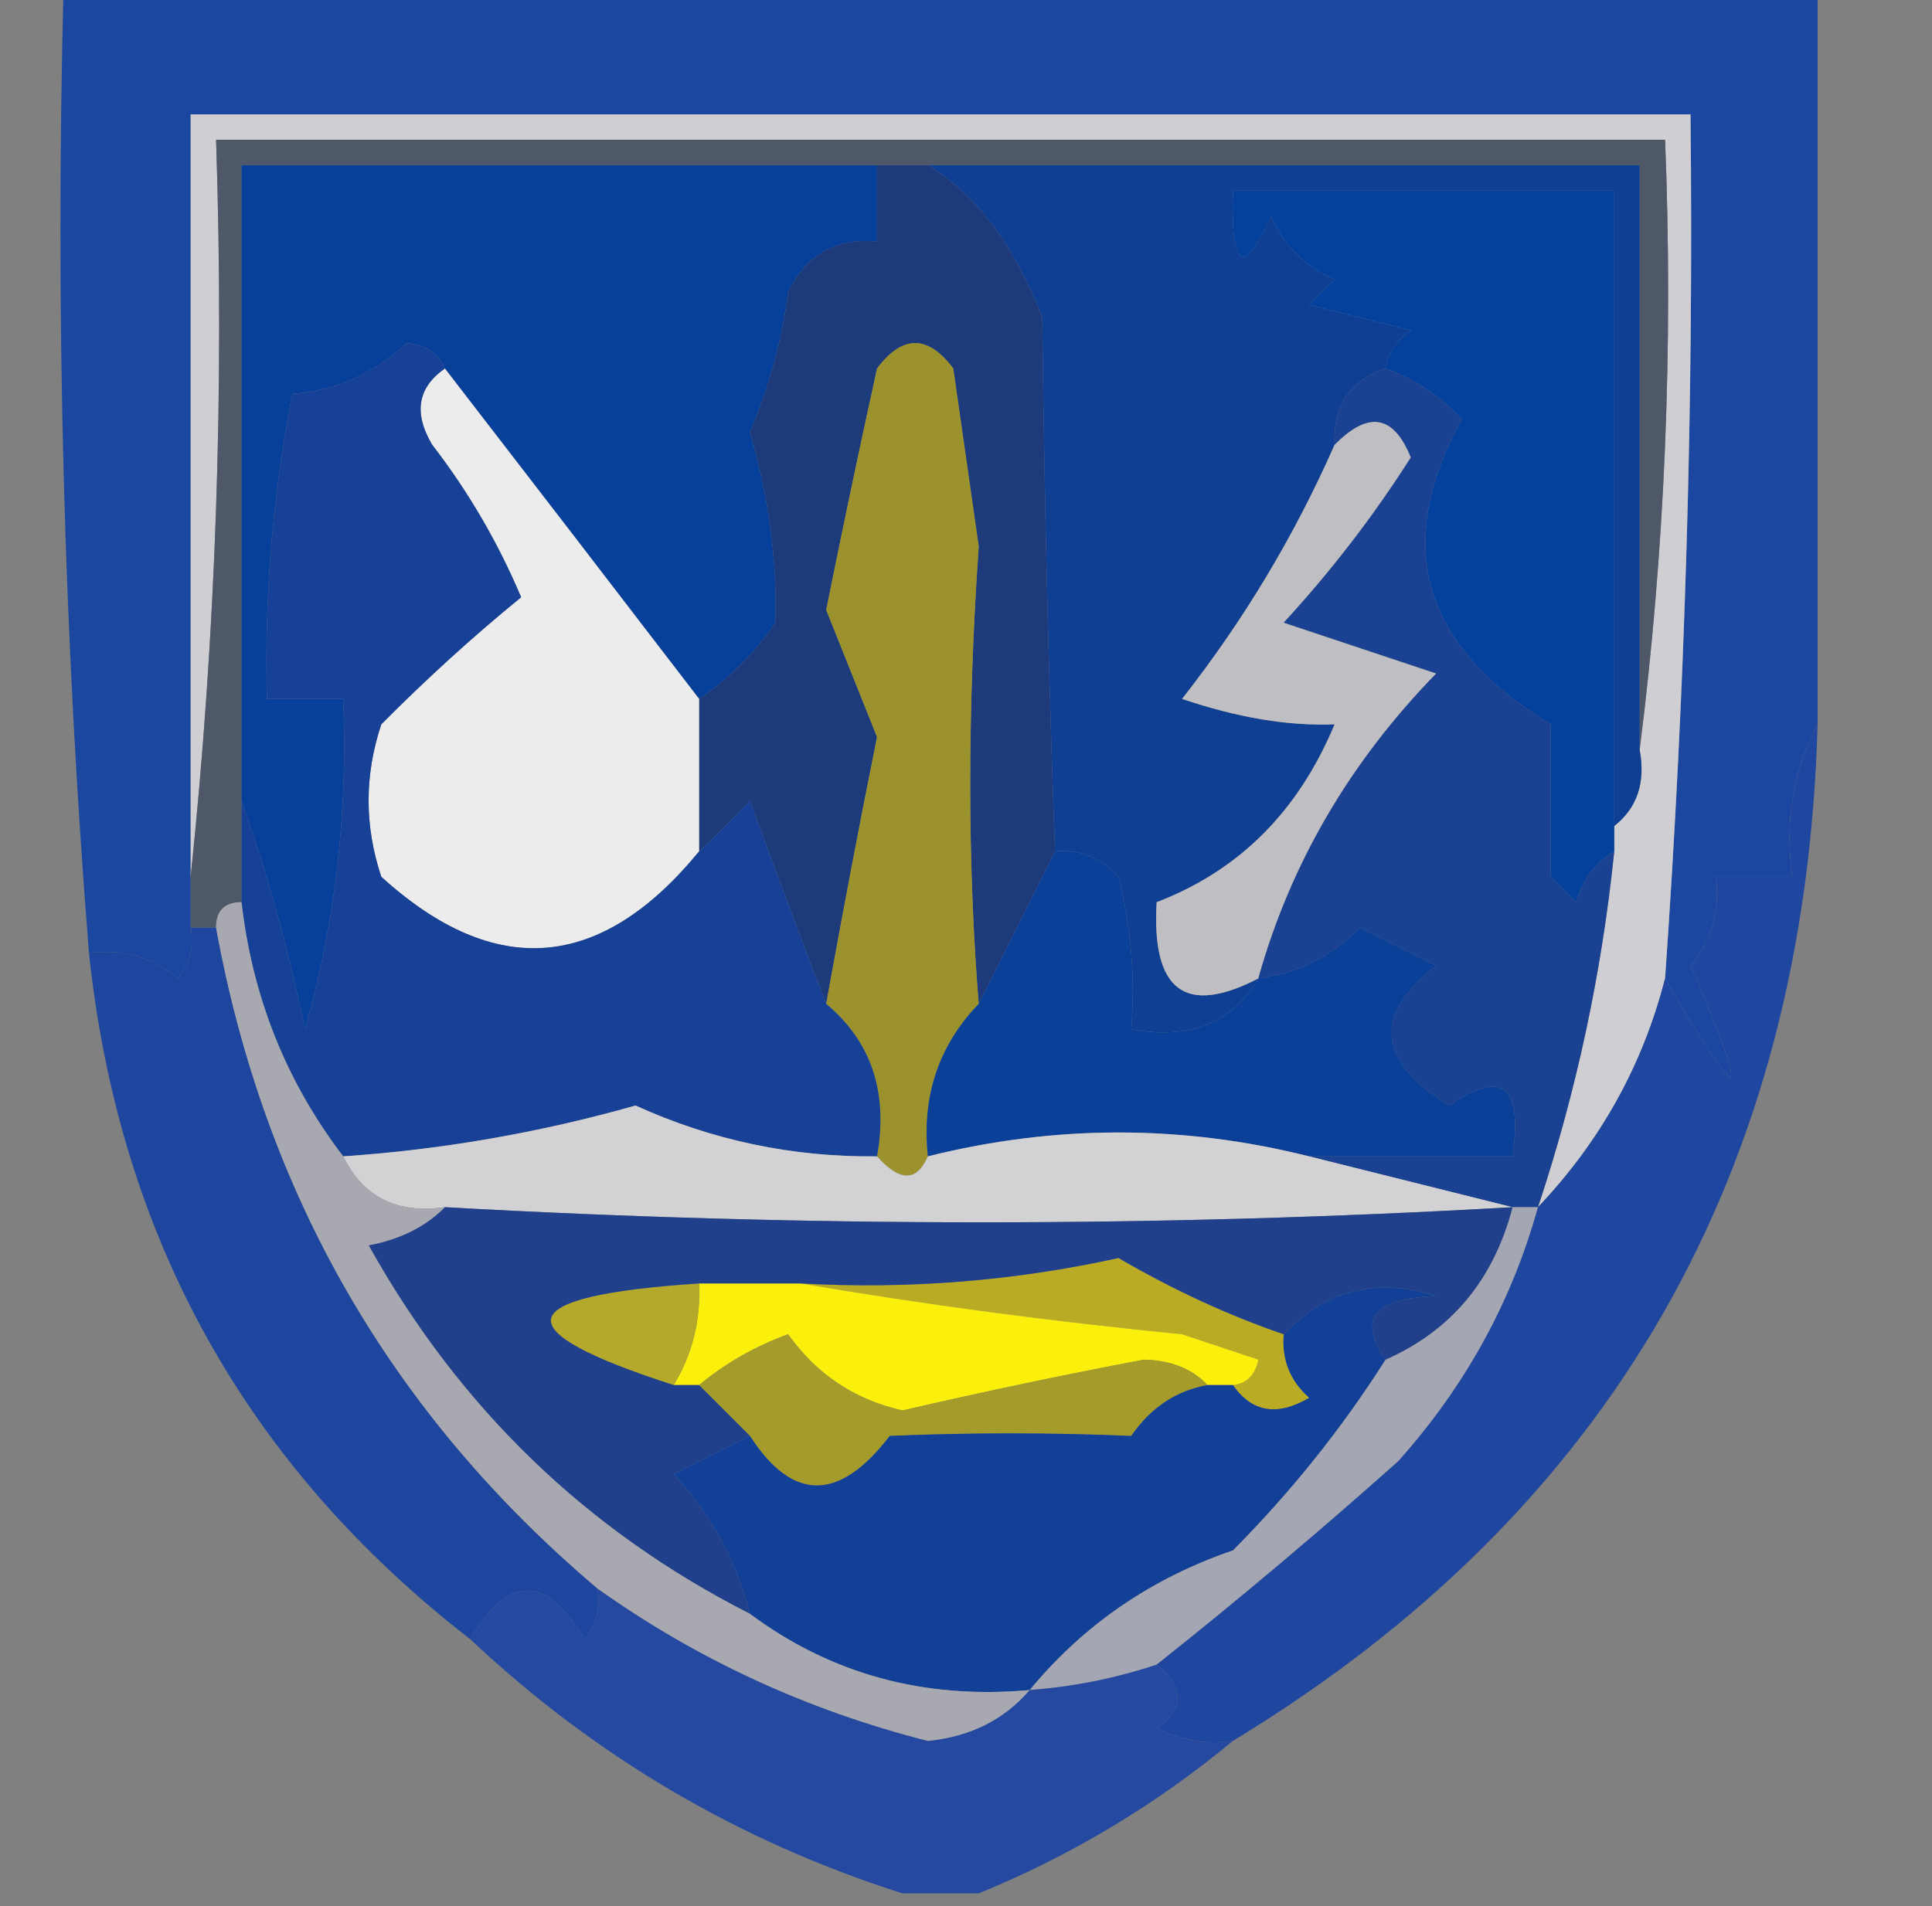 <?xml version="1.0" encoding="UTF-8"?>
<!DOCTYPE svg PUBLIC "-//W3C//DTD SVG 1.1//EN" "http://www.w3.org/Graphics/SVG/1.1/DTD/svg11.dtd">
<svg xmlns="http://www.w3.org/2000/svg" version="1.1" width="76px" height="75px" style="shape-rendering:geometricPrecision; text-rendering:geometricPrecision; image-rendering:optimizeQuality; fill-rule:evenodd; clip-rule:evenodd" xmlns:xlink="http://www.w3.org/1999/xlink">
<rect width="100%" height="100%" fill="#808080" stroke="none"/>
<g><path style="opacity:1" fill="#1b47a0" d="M 2.5,-0.5 C 25.5,-0.5 48.5,-0.5 71.5,-0.5C 71.5,9.167 71.5,18.833 71.5,28.5C 70.539,30.265 70.205,32.265 70.5,34.5C 69.5,34.5 68.5,34.5 67.5,34.5C 67.67,35.822 67.337,36.989 66.5,38C 68.929,43.642 68.596,43.808 65.5,38.5C 66.294,27.185 66.627,15.852 66.5,4.5C 46.833,4.5 27.167,4.5 7.5,4.5C 7.5,14.5 7.5,24.5 7.5,34.5C 7.5,35.167 7.5,35.833 7.5,36.5C 7.631,37.239 7.464,37.906 7,38.5C 5.989,37.663 4.822,37.33 3.5,37.5C 2.505,25.011 2.171,12.344 2.5,-0.5 Z"/></g>
<g><path style="opacity:1" fill="#cfced3" d="M 65.5,38.5 C 64.628,41.909 62.961,44.909 60.5,47.5C 62.01,42.953 63.01,38.287 63.5,33.5C 63.5,33.167 63.5,32.833 63.5,32.5C 64.404,31.791 64.737,30.791 64.5,29.5C 65.492,21.684 65.826,13.684 65.5,5.5C 46.5,5.5 27.5,5.5 8.5,5.5C 8.827,15.348 8.494,25.014 7.5,34.5C 7.5,24.5 7.5,14.5 7.5,4.5C 27.167,4.5 46.833,4.5 66.5,4.5C 66.627,15.852 66.294,27.185 65.5,38.5 Z"/></g>
<g><path style="opacity:1" fill="#4f5869" d="M 64.5,29.5 C 64.5,21.833 64.5,14.167 64.5,6.5C 55.167,6.5 45.833,6.5 36.5,6.5C 35.833,6.5 35.167,6.5 34.5,6.5C 26.167,6.5 17.833,6.5 9.5,6.5C 9.5,14.833 9.5,23.167 9.5,31.5C 9.5,32.833 9.5,34.167 9.5,35.5C 8.833,35.5 8.5,35.833 8.5,36.5C 8.167,36.5 7.833,36.5 7.5,36.5C 7.5,35.833 7.5,35.167 7.5,34.5C 8.494,25.014 8.827,15.348 8.5,5.5C 27.5,5.5 46.5,5.5 65.5,5.5C 65.826,13.684 65.492,21.684 64.5,29.5 Z"/></g>
<g><path style="opacity:1" fill="#07409a" d="M 34.5,6.5 C 34.5,7.5 34.5,8.5 34.5,9.5C 32.876,9.36 31.71,10.027 31,11.5C 30.749,13.433 30.249,15.266 29.5,17C 30.245,19.571 30.579,22.071 30.5,24.5C 29.66,25.735 28.66,26.735 27.5,27.5C 24.198,23.191 20.864,18.857 17.5,14.5C 17.265,13.903 16.765,13.57 16,13.5C 14.7,14.707 13.2,15.374 11.5,15.5C 10.728,19.452 10.395,23.452 10.5,27.5C 11.5,27.5 12.5,27.5 13.5,27.5C 13.695,31.915 13.195,36.249 12,40.5C 11.341,37.322 10.507,34.322 9.5,31.5C 9.5,23.167 9.5,14.833 9.5,6.5C 17.833,6.5 26.167,6.5 34.5,6.5 Z"/></g>
<g><path style="opacity:1" fill="#0f3f93" d="M 36.5,6.5 C 45.833,6.5 55.167,6.5 64.5,6.5C 64.5,14.167 64.5,21.833 64.5,29.5C 64.737,30.791 64.404,31.791 63.5,32.5C 63.5,24.167 63.5,15.833 63.5,7.5C 58.5,7.5 53.5,7.5 48.5,7.5C 48.413,10.598 48.913,10.932 50,8.5C 50.5,9.667 51.333,10.5 52.5,11C 52.167,11.333 51.833,11.667 51.5,12C 52.833,12.333 54.167,12.667 55.5,13C 54.944,13.383 54.611,13.883 54.5,14.5C 53.094,14.973 52.427,15.973 52.5,17.5C 50.925,21.078 48.925,24.411 46.5,27.5C 48.688,28.241 50.688,28.574 52.5,28.5C 51.078,31.922 48.745,34.255 45.5,35.5C 45.295,38.986 46.629,39.986 49.5,38.5C 48.448,40.256 46.781,40.923 44.5,40.5C 44.662,38.473 44.495,36.473 44,34.5C 43.329,33.748 42.496,33.414 41.5,33.5C 41.246,26.56 41.079,19.56 41,12.5C 39.906,9.661 38.406,7.661 36.5,6.5 Z"/></g>
<g><path style="opacity:1" fill="#1d3a7b" d="M 34.5,6.5 C 35.167,6.5 35.833,6.5 36.5,6.5C 38.406,7.661 39.906,9.661 41,12.5C 41.079,19.56 41.246,26.56 41.5,33.5C 40.5,35.5 39.5,37.5 38.5,39.5C 38.055,33.945 38.055,27.945 38.5,21.5C 38.167,19.167 37.833,16.833 37.5,14.5C 36.5,13.167 35.5,13.167 34.5,14.5C 33.796,17.704 33.13,20.871 32.5,24C 33.167,25.667 33.833,27.333 34.5,29C 33.797,32.496 33.13,35.996 32.5,39.5C 31.515,36.943 30.515,34.276 29.5,31.5C 28.818,32.243 28.151,32.909 27.5,33.5C 27.5,31.5 27.5,29.5 27.5,27.5C 28.66,26.735 29.66,25.735 30.5,24.5C 30.579,22.071 30.245,19.571 29.5,17C 30.249,15.266 30.749,13.433 31,11.5C 31.71,10.027 32.876,9.36 34.5,9.5C 34.5,8.5 34.5,7.5 34.5,6.5 Z"/></g>
<g><path style="opacity:1" fill="#9c922d" d="M 38.5,39.5 C 36.919,41.142 36.252,43.142 36.5,45.5C 36.062,46.506 35.396,46.506 34.5,45.5C 34.947,42.99 34.28,40.99 32.5,39.5C 33.13,35.996 33.797,32.496 34.5,29C 33.833,27.333 33.167,25.667 32.5,24C 33.13,20.871 33.796,17.704 34.5,14.5C 35.5,13.167 36.5,13.167 37.5,14.5C 37.833,16.833 38.167,19.167 38.5,21.5C 38.055,27.945 38.055,33.945 38.5,39.5 Z"/></g>
<g><path style="opacity:1" fill="#03419d" d="M 63.5,32.5 C 63.5,32.833 63.5,33.167 63.5,33.5C 62.778,33.917 62.278,34.584 62,35.5C 61.667,35.167 61.333,34.833 61,34.5C 61,32.5 61,30.5 61,28.5C 55.945,25.442 54.778,21.442 57.5,16.5C 56.643,15.575 55.643,14.908 54.5,14.5C 54.611,13.883 54.944,13.383 55.5,13C 54.167,12.667 52.833,12.333 51.5,12C 51.833,11.667 52.167,11.333 52.5,11C 51.333,10.5 50.5,9.667 50,8.5C 48.913,10.932 48.413,10.598 48.5,7.5C 53.5,7.5 58.5,7.5 63.5,7.5C 63.5,15.833 63.5,24.167 63.5,32.5 Z"/></g>
<g><path style="opacity:1" fill="#ececed" d="M 17.5,14.5 C 20.864,18.857 24.198,23.191 27.5,27.5C 27.5,29.5 27.5,31.5 27.5,33.5C 23.632,38.221 19.466,38.555 15,34.5C 14.333,32.5 14.333,30.5 15,28.5C 16.78,26.707 18.613,25.04 20.5,23.5C 19.586,21.336 18.419,19.336 17,17.5C 16.26,16.251 16.427,15.251 17.5,14.5 Z"/></g>
<g><path style="opacity:1" fill="#bfbec2" d="M 49.5,38.5 C 46.629,39.986 45.295,38.986 45.5,35.5C 48.745,34.255 51.078,31.922 52.5,28.5C 50.688,28.574 48.688,28.241 46.5,27.5C 48.925,24.411 50.925,21.078 52.5,17.5C 53.824,16.15 54.824,16.317 55.5,18C 54.039,20.298 52.372,22.465 50.5,24.5C 52.5,25.167 54.5,25.833 56.5,26.5C 53.094,29.993 50.761,33.993 49.5,38.5 Z"/></g>
<g><path style="opacity:1" fill="#1a4192" d="M 54.5,14.5 C 55.643,14.908 56.643,15.575 57.5,16.5C 54.778,21.442 55.945,25.442 61,28.5C 61,30.5 61,32.5 61,34.5C 61.333,34.833 61.667,35.167 62,35.5C 62.278,34.584 62.778,33.917 63.5,33.5C 63.01,38.287 62.01,42.953 60.5,47.5C 60.167,47.5 59.833,47.5 59.5,47.5C 56.833,46.833 54.167,46.167 51.5,45.5C 54.167,45.5 56.833,45.5 59.5,45.5C 59.911,42.724 59.078,42.057 57,43.5C 54.173,41.746 54.006,39.912 56.5,38C 55.5,37.5 54.5,37 53.5,36.5C 52.378,37.63 51.044,38.297 49.5,38.5C 50.761,33.993 53.094,29.993 56.5,26.5C 54.5,25.833 52.5,25.167 50.5,24.5C 52.372,22.465 54.039,20.298 55.5,18C 54.824,16.317 53.824,16.15 52.5,17.5C 52.427,15.973 53.094,14.973 54.5,14.5 Z"/></g>
<g><path style="opacity:1" fill="#164196" d="M 17.5,14.5 C 16.427,15.251 16.26,16.251 17,17.5C 18.419,19.336 19.586,21.336 20.5,23.5C 18.613,25.04 16.78,26.707 15,28.5C 14.333,30.5 14.333,32.5 15,34.5C 19.466,38.555 23.632,38.221 27.5,33.5C 28.151,32.909 28.818,32.243 29.5,31.5C 30.515,34.276 31.515,36.943 32.5,39.5C 34.28,40.99 34.947,42.99 34.5,45.5C 31.179,45.536 28.012,44.869 25,43.5C 21.226,44.569 17.393,45.236 13.5,45.5C 11.262,42.57 9.929,39.237 9.5,35.5C 9.5,34.167 9.5,32.833 9.5,31.5C 10.507,34.322 11.341,37.322 12,40.5C 13.195,36.249 13.695,31.915 13.5,27.5C 12.5,27.5 11.5,27.5 10.5,27.5C 10.395,23.452 10.728,19.452 11.5,15.5C 13.2,15.374 14.7,14.707 16,13.5C 16.765,13.57 17.265,13.903 17.5,14.5 Z"/></g>
<g><path style="opacity:1" fill="#0b4099" d="M 41.5,33.5 C 42.496,33.414 43.329,33.748 44,34.5C 44.495,36.473 44.662,38.473 44.5,40.5C 46.781,40.923 48.448,40.256 49.5,38.5C 51.044,38.297 52.378,37.63 53.5,36.5C 54.5,37 55.5,37.5 56.5,38C 54.006,39.912 54.173,41.746 57,43.5C 59.078,42.057 59.911,42.724 59.5,45.5C 56.833,45.5 54.167,45.5 51.5,45.5C 46.509,44.248 41.509,44.248 36.5,45.5C 36.252,43.142 36.919,41.142 38.5,39.5C 39.5,37.5 40.5,35.5 41.5,33.5 Z"/></g>
<g><path style="opacity:1" fill="#d2d1d4" d="M 34.5,45.5 C 35.396,46.506 36.062,46.506 36.5,45.5C 41.509,44.248 46.509,44.248 51.5,45.5C 54.167,46.167 56.833,46.833 59.5,47.5C 45.657,48.294 31.657,48.294 17.5,47.5C 15.62,47.771 14.287,47.104 13.5,45.5C 17.393,45.236 21.226,44.569 25,43.5C 28.012,44.869 31.179,45.536 34.5,45.5 Z"/></g>
<g><path style="opacity:1" fill="#baab25" d="M 50.5,52.5 C 50.414,53.496 50.748,54.329 51.5,55C 50.251,55.74 49.251,55.574 48.5,54.5C 49.043,54.44 49.376,54.107 49.5,53.5C 48.5,53.167 47.5,52.833 46.5,52.5C 41.332,51.993 36.332,51.327 31.5,50.5C 35.722,50.737 39.889,50.404 44,49.5C 46.17,50.762 48.337,51.762 50.5,52.5 Z"/></g>
<g><path style="opacity:1" fill="#faf00c" d="M 27.5,50.5 C 28.833,50.5 30.167,50.5 31.5,50.5C 36.332,51.327 41.332,51.993 46.5,52.5C 47.5,52.833 48.5,53.167 49.5,53.5C 49.376,54.107 49.043,54.44 48.5,54.5C 48.167,54.5 47.833,54.5 47.5,54.5C 46.903,53.861 46.07,53.528 45,53.5C 41.819,54.103 38.653,54.769 35.5,55.5C 33.62,55.075 32.12,54.075 31,52.5C 29.697,52.978 28.531,53.645 27.5,54.5C 27.167,54.5 26.833,54.5 26.5,54.5C 27.234,53.292 27.567,51.959 27.5,50.5 Z"/></g>
<g><path style="opacity:1" fill="#b4a92b" d="M 27.5,50.5 C 27.567,51.959 27.234,53.292 26.5,54.5C 19.743,52.324 20.076,50.99 27.5,50.5 Z"/></g>
<g><path style="opacity:1" fill="#a59b2b" d="M 47.5,54.5 C 46.265,54.721 45.265,55.388 44.5,56.5C 41.301,56.366 38.134,56.366 35,56.5C 33.013,59.099 31.179,59.099 29.5,56.5C 28.833,55.833 28.167,55.167 27.5,54.5C 28.531,53.645 29.697,52.978 31,52.5C 32.12,54.075 33.62,55.075 35.5,55.5C 38.653,54.769 41.819,54.103 45,53.5C 46.07,53.528 46.903,53.861 47.5,54.5 Z"/></g>
<g><path style="opacity:1" fill="#a4a6b4" d="M 59.5,47.5 C 59.833,47.5 60.167,47.5 60.5,47.5C 59.473,51.217 57.639,54.55 55,57.5C 51.855,60.304 48.688,62.97 45.5,65.5C 43.883,66.038 42.216,66.371 40.5,66.5C 42.612,63.937 45.279,62.104 48.5,61C 50.785,58.701 52.785,56.201 54.5,53.5C 57.086,52.361 58.753,50.361 59.5,47.5 Z"/></g>
<g><path style="opacity:1" fill="#20408b" d="M 59.5,47.5 C 58.753,50.361 57.086,52.361 54.5,53.5C 53.398,51.908 54.065,51.075 56.5,51C 54.16,50.252 52.16,50.752 50.5,52.5C 48.337,51.762 46.17,50.762 44,49.5C 39.889,50.404 35.722,50.737 31.5,50.5C 30.167,50.5 28.833,50.5 27.5,50.5C 20.076,50.99 19.743,52.324 26.5,54.5C 26.833,54.5 27.167,54.5 27.5,54.5C 28.167,55.167 28.833,55.833 29.5,56.5C 28.527,56.987 27.527,57.487 26.5,58C 27.971,59.583 28.971,61.417 29.5,63.5C 23.061,60.229 18.061,55.396 14.5,49C 15.738,48.768 16.738,48.268 17.5,47.5C 31.657,48.294 45.657,48.294 59.5,47.5 Z"/></g>
<g><path style="opacity:1" fill="#20479f" d="M 71.5,28.5 C 71.016,46.153 63.35,59.486 48.5,68.5C 47.448,68.65 46.448,68.483 45.5,68C 46.598,67.23 46.598,66.397 45.5,65.5C 48.688,62.97 51.855,60.304 55,57.5C 57.639,54.55 59.473,51.217 60.5,47.5C 62.961,44.909 64.628,41.909 65.5,38.5C 68.596,43.808 68.929,43.642 66.5,38C 67.337,36.989 67.67,35.822 67.5,34.5C 68.5,34.5 69.5,34.5 70.5,34.5C 70.205,32.265 70.539,30.265 71.5,28.5 Z"/></g>
<g><path style="opacity:1" fill="#114096" d="M 54.5,53.5 C 52.785,56.201 50.785,58.701 48.5,61C 45.279,62.104 42.612,63.937 40.5,66.5C 36.353,66.874 32.686,65.874 29.5,63.5C 28.971,61.417 27.971,59.583 26.5,58C 27.527,57.487 28.527,56.987 29.5,56.5C 31.179,59.099 33.013,59.099 35,56.5C 38.134,56.366 41.301,56.366 44.5,56.5C 45.265,55.388 46.265,54.721 47.5,54.5C 47.833,54.5 48.167,54.5 48.5,54.5C 49.251,55.574 50.251,55.74 51.5,55C 50.748,54.329 50.414,53.496 50.5,52.5C 52.16,50.752 54.16,50.252 56.5,51C 54.065,51.075 53.398,51.908 54.5,53.5 Z"/></g>
<g><path style="opacity:1" fill="#1e469f" d="M 7.5,36.5 C 7.833,36.5 8.167,36.5 8.5,36.5C 10.404,46.978 15.404,55.645 23.5,62.5C 23.631,63.239 23.464,63.906 23,64.5C 21.479,61.954 19.979,61.954 18.5,64.5C 9.68,57.666 4.68,48.666 3.5,37.5C 4.822,37.33 5.989,37.663 7,38.5C 7.464,37.906 7.631,37.239 7.5,36.5 Z"/></g>
<g><path style="opacity:1" fill="#2549a0" d="M 23.5,62.5 C 27.422,65.293 31.755,67.293 36.5,68.5C 38.17,68.332 39.504,67.665 40.5,66.5C 42.216,66.371 43.883,66.038 45.5,65.5C 46.598,66.397 46.598,67.23 45.5,68C 46.448,68.483 47.448,68.65 48.5,68.5C 45.466,71.016 42.132,73.016 38.5,74.5C 37.5,74.5 36.5,74.5 35.5,74.5C 29.075,72.454 23.409,69.121 18.5,64.5C 19.979,61.954 21.479,61.954 23,64.5C 23.464,63.906 23.631,63.239 23.5,62.5 Z"/></g>
<g><path style="opacity:1" fill="#a7a8b0" d="M 9.5,35.5 C 9.929,39.237 11.262,42.57 13.5,45.5C 14.287,47.104 15.62,47.771 17.5,47.5C 16.738,48.268 15.738,48.768 14.5,49C 18.061,55.396 23.061,60.229 29.5,63.5C 32.686,65.874 36.353,66.874 40.5,66.5C 39.504,67.665 38.17,68.332 36.5,68.5C 31.755,67.293 27.422,65.293 23.5,62.5C 15.404,55.645 10.404,46.978 8.5,36.5C 8.5,35.833 8.833,35.5 9.5,35.5 Z"/></g>
</svg>
